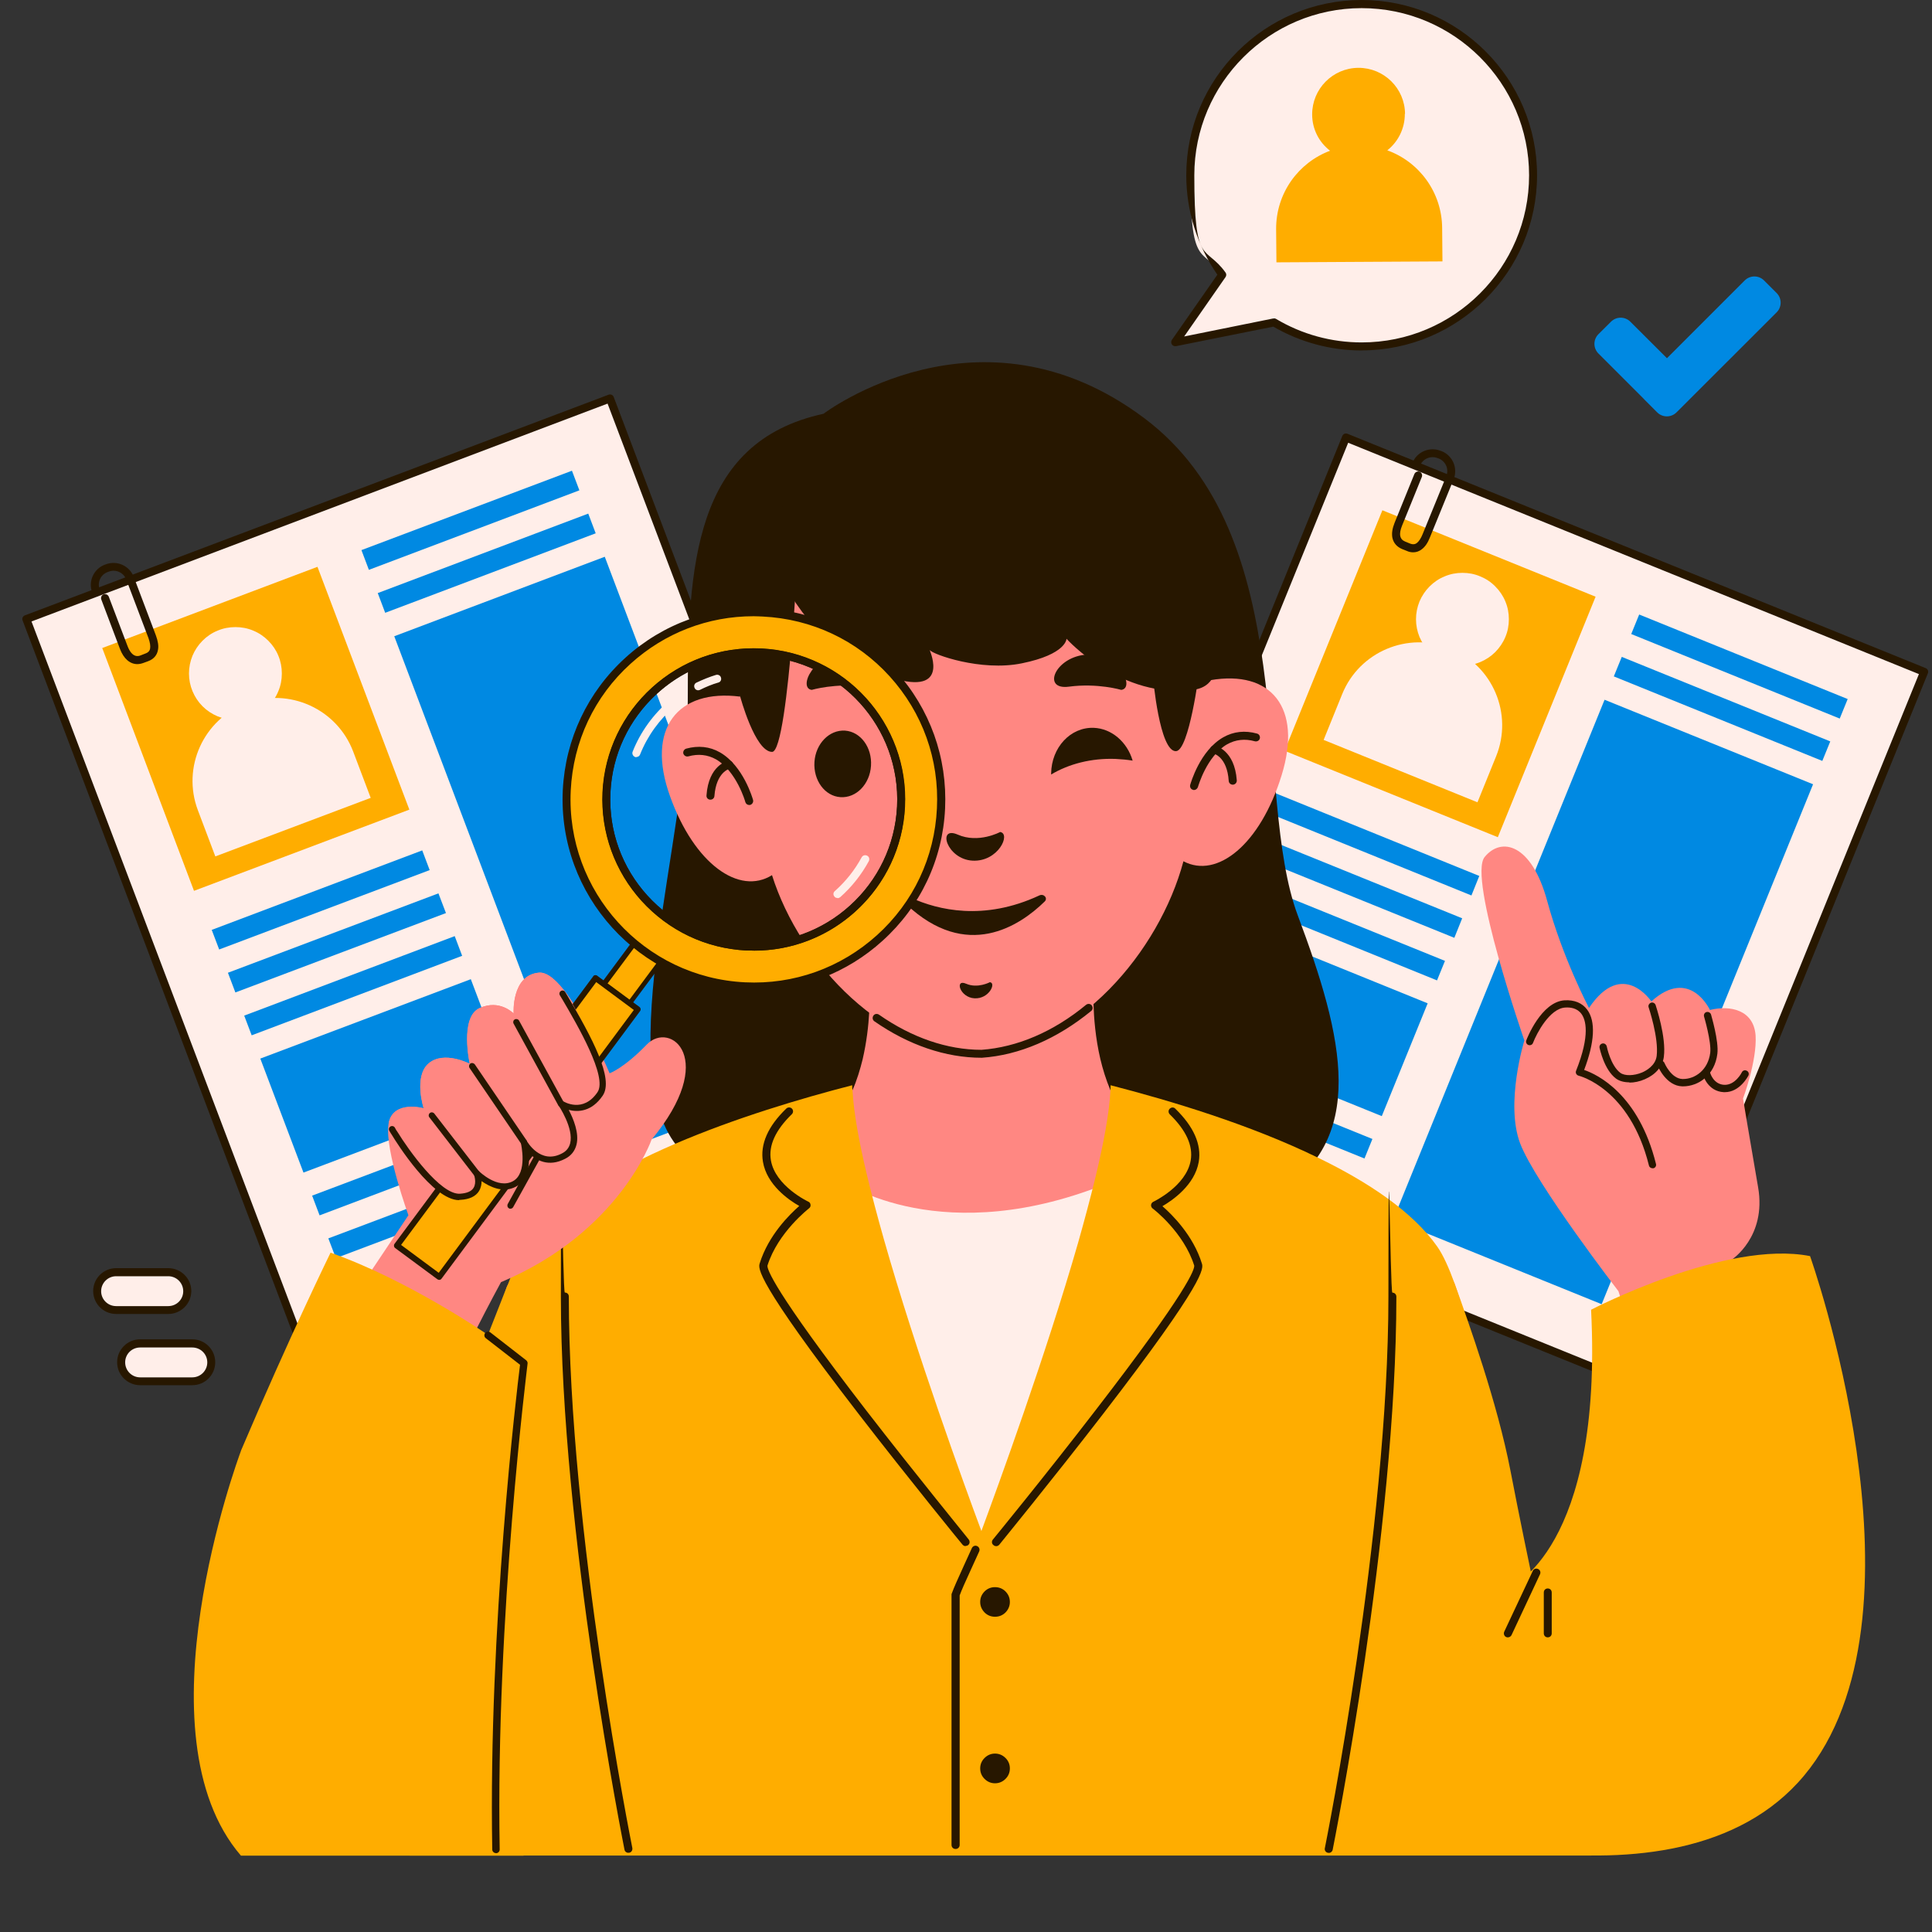 <svg xmlns="http://www.w3.org/2000/svg" xmlns:xlink="http://www.w3.org/1999/xlink" width="100" zoomAndPan="magnify" viewBox="0 0 75 75" height="100" preserveAspectRatio="xMidYMid meet" version="1.0"><rect x="0" y="0" width="75" height="75" fill="#333333" stroke="none"/><defs><clipPath id="90a0e127d4"><path d="M 0.844 15 L 35 15 L 35 53 L 0.844 53 Z M 0.844 15 " clip-rule="nonzero"/></clipPath></defs><path fill="#ffeee9" d="M 1.016 24.043 L 23.676 15.492 L 34.238 43.41 L 11.578 51.961 Z M 1.016 24.043 " fill-opacity="1" fill-rule="nonzero"/><g clip-path="url(#90a0e127d4)"><path fill="#271700" d="M 11.602 52.102 C 11.539 52.102 11.477 52.066 11.457 52.004 L 0.879 24.09 C 0.863 24.055 0.863 24.008 0.879 23.969 C 0.895 23.934 0.926 23.902 0.969 23.887 L 23.621 15.324 C 23.656 15.309 23.703 15.309 23.742 15.324 C 23.777 15.34 23.809 15.371 23.824 15.41 L 34.398 43.324 C 34.43 43.402 34.387 43.496 34.312 43.527 L 11.656 52.09 C 11.641 52.098 11.621 52.102 11.602 52.102 Z M 1.223 24.125 L 11.688 51.75 L 34.051 43.293 L 23.586 15.668 Z M 1.223 24.125 " fill-opacity="1" fill-rule="nonzero"/></g><path fill="#ffad00" d="M 3.969 25.156 L 12.324 22.004 L 15.891 31.43 L 7.531 34.582 Z M 3.969 25.156 " fill-opacity="1" fill-rule="nonzero"/><path fill="#ffeee9" d="M 9.559 27.301 C 11.219 26.676 13.082 27.516 13.711 29.176 L 14.391 30.973 L 8.359 33.246 L 7.68 31.449 C 7.055 29.789 7.895 27.93 9.559 27.301 Z M 9.559 27.301 " fill-opacity="1" fill-rule="nonzero"/><path fill="#ffeee9" d="M 10.941 26.145 C 10.941 26.383 10.898 26.613 10.805 26.832 C 10.715 27.055 10.582 27.25 10.414 27.418 C 10.246 27.586 10.051 27.715 9.828 27.809 C 9.609 27.898 9.379 27.945 9.141 27.945 C 8.898 27.945 8.672 27.898 8.449 27.809 C 8.227 27.715 8.031 27.586 7.863 27.418 C 7.695 27.25 7.566 27.055 7.473 26.832 C 7.383 26.613 7.336 26.383 7.336 26.145 C 7.336 25.906 7.383 25.676 7.473 25.453 C 7.566 25.234 7.695 25.039 7.863 24.871 C 8.031 24.703 8.227 24.57 8.449 24.48 C 8.672 24.387 8.898 24.344 9.141 24.344 C 9.379 24.344 9.609 24.387 9.828 24.48 C 10.051 24.57 10.246 24.703 10.414 24.871 C 10.582 25.039 10.715 25.234 10.805 25.453 C 10.898 25.676 10.941 25.906 10.941 26.145 Z M 10.941 26.145 " fill-opacity="1" fill-rule="nonzero"/><path fill="#0089e2" d="M 14.031 21.355 L 22.203 18.273 L 22.492 19.035 L 14.32 22.121 Z M 14.031 21.355 " fill-opacity="1" fill-rule="nonzero"/><path fill="#0089e2" d="M 14.664 23.023 L 22.836 19.938 L 23.125 20.703 L 14.953 23.789 Z M 14.664 23.023 " fill-opacity="1" fill-rule="nonzero"/><path fill="#0089e2" d="M 8.219 36.098 L 16.391 33.012 L 16.68 33.777 L 8.508 36.859 Z M 8.219 36.098 " fill-opacity="1" fill-rule="nonzero"/><path fill="#0089e2" d="M 8.848 37.762 L 17.02 34.68 L 17.312 35.445 L 9.137 38.527 Z M 8.848 37.762 " fill-opacity="1" fill-rule="nonzero"/><path fill="#0089e2" d="M 9.48 39.426 L 17.652 36.34 L 17.941 37.105 L 9.77 40.191 Z M 9.48 39.426 " fill-opacity="1" fill-rule="nonzero"/><path fill="#0089e2" d="M 12.117 46.414 L 20.289 43.332 L 20.578 44.094 L 12.406 47.18 Z M 12.117 46.414 " fill-opacity="1" fill-rule="nonzero"/><path fill="#0089e2" d="M 12.746 48.074 L 20.922 44.992 L 21.211 45.758 L 13.039 48.84 Z M 12.746 48.074 " fill-opacity="1" fill-rule="nonzero"/><path fill="#0089e2" d="M 10.105 41.094 L 18.277 38.012 L 19.953 42.434 L 11.781 45.52 Z M 10.105 41.094 " fill-opacity="1" fill-rule="nonzero"/><path fill="#0089e2" d="M 15.305 24.699 L 23.477 21.613 L 31.188 41.992 L 23.016 45.078 Z M 15.305 24.699 " fill-opacity="1" fill-rule="nonzero"/><path fill="#271700" d="M 5.332 25.781 C 5.047 25.781 4.801 25.574 4.656 25.188 L 3.934 23.277 C 3.902 23.199 3.941 23.105 4.02 23.074 C 4.102 23.043 4.191 23.086 4.223 23.164 L 4.949 25.074 C 5.133 25.562 5.383 25.473 5.461 25.441 L 5.641 25.371 C 5.785 25.32 5.816 25.238 5.828 25.172 C 5.844 25.074 5.824 24.938 5.762 24.766 L 4.902 22.496 C 4.797 22.227 4.496 22.086 4.223 22.191 L 4.176 22.207 C 3.906 22.309 3.766 22.609 3.871 22.883 L 3.891 22.93 C 3.922 23.008 3.879 23.102 3.801 23.133 C 3.719 23.164 3.633 23.121 3.602 23.043 L 3.578 22.996 C 3.418 22.566 3.637 22.086 4.066 21.922 L 4.113 21.906 C 4.543 21.746 5.023 21.961 5.191 22.391 L 6.051 24.664 C 6.133 24.887 6.164 25.074 6.133 25.227 C 6.098 25.434 5.969 25.586 5.75 25.668 L 5.57 25.734 C 5.484 25.766 5.402 25.781 5.324 25.781 Z M 5.332 25.781 " fill-opacity="1" fill-rule="nonzero"/><path fill="#ffeee9" d="M 52.25 16.992 L 74.691 26.094 L 63.449 53.742 L 41.008 44.641 Z M 52.25 16.992 " fill-opacity="1" fill-rule="nonzero"/><path fill="#271700" d="M 63.461 53.887 C 63.441 53.887 63.422 53.887 63.406 53.875 L 40.957 44.777 C 40.879 44.746 40.84 44.656 40.871 44.578 L 52.109 16.922 C 52.125 16.887 52.156 16.855 52.191 16.84 C 52.227 16.824 52.273 16.824 52.312 16.84 L 74.758 25.938 C 74.793 25.953 74.824 25.984 74.84 26.02 C 74.855 26.055 74.855 26.102 74.84 26.137 L 63.602 53.793 C 63.574 53.855 63.52 53.891 63.457 53.891 Z M 41.219 44.551 L 63.375 53.535 L 74.492 26.168 L 52.336 17.188 Z M 41.219 44.551 " fill-opacity="1" fill-rule="nonzero"/><path fill="#ffad00" d="M 53.664 19.809 L 61.941 23.164 L 58.145 32.5 L 49.867 29.145 Z M 53.664 19.809 " fill-opacity="1" fill-rule="nonzero"/><path fill="#ffeee9" d="M 56.305 25.172 C 57.953 25.84 58.746 27.719 58.078 29.363 L 57.355 31.145 L 51.383 28.723 L 52.105 26.941 C 52.773 25.297 54.656 24.504 56.305 25.172 Z M 56.305 25.172 " fill-opacity="1" fill-rule="nonzero"/><path fill="#ffeee9" d="M 58.574 24.039 C 58.574 24.277 58.531 24.508 58.438 24.727 C 58.348 24.945 58.215 25.141 58.047 25.312 C 57.879 25.48 57.684 25.609 57.461 25.703 C 57.242 25.793 57.012 25.84 56.773 25.84 C 56.531 25.84 56.305 25.793 56.082 25.703 C 55.859 25.609 55.668 25.48 55.496 25.312 C 55.328 25.141 55.199 24.945 55.105 24.727 C 55.016 24.508 54.969 24.277 54.969 24.039 C 54.969 23.797 55.016 23.57 55.105 23.348 C 55.199 23.129 55.328 22.934 55.496 22.766 C 55.668 22.594 55.859 22.465 56.082 22.375 C 56.305 22.281 56.531 22.238 56.773 22.238 C 57.012 22.238 57.242 22.281 57.461 22.375 C 57.684 22.465 57.879 22.594 58.047 22.766 C 58.215 22.934 58.348 23.129 58.438 23.348 C 58.531 23.57 58.574 23.797 58.574 24.039 Z M 58.574 24.039 " fill-opacity="1" fill-rule="nonzero"/><path fill="#0089e2" d="M 63.633 23.855 L 71.727 27.137 L 71.418 27.895 L 63.324 24.613 Z M 63.633 23.855 " fill-opacity="1" fill-rule="nonzero"/><path fill="#0089e2" d="M 62.957 25.5 L 71.051 28.781 L 70.742 29.539 L 62.648 26.258 Z M 62.957 25.5 " fill-opacity="1" fill-rule="nonzero"/><path fill="#0089e2" d="M 49.332 30.719 L 57.426 34.004 L 57.121 34.762 L 49.027 31.477 Z M 49.332 30.719 " fill-opacity="1" fill-rule="nonzero"/><path fill="#0089e2" d="M 48.668 32.367 L 56.762 35.648 L 56.457 36.406 L 48.363 33.125 Z M 48.668 32.367 " fill-opacity="1" fill-rule="nonzero"/><path fill="#0089e2" d="M 48 34.02 L 56.094 37.301 L 55.785 38.059 L 47.691 34.773 Z M 48 34.02 " fill-opacity="1" fill-rule="nonzero"/><path fill="#0089e2" d="M 45.184 40.934 L 53.277 44.215 L 52.969 44.973 L 44.875 41.691 Z M 45.184 40.934 " fill-opacity="1" fill-rule="nonzero"/><path fill="#0089e2" d="M 44.516 42.578 L 52.609 45.863 L 52.301 46.621 L 44.207 43.336 Z M 44.516 42.578 " fill-opacity="1" fill-rule="nonzero"/><path fill="#0089e2" d="M 47.328 35.664 L 55.422 38.949 L 53.641 43.328 L 45.547 40.047 Z M 47.328 35.664 " fill-opacity="1" fill-rule="nonzero"/><path fill="#0089e2" d="M 62.289 27.164 L 70.383 30.445 L 62.176 50.629 L 54.082 47.348 Z M 62.289 27.164 " fill-opacity="1" fill-rule="nonzero"/><path fill="#271700" d="M 54.859 21.441 C 54.781 21.441 54.695 21.426 54.613 21.387 L 54.434 21.316 C 54.223 21.227 54.094 21.078 54.051 20.871 C 54.02 20.703 54.051 20.512 54.137 20.297 L 54.906 18.402 C 54.938 18.324 55.031 18.281 55.109 18.312 C 55.188 18.344 55.227 18.438 55.195 18.516 L 54.426 20.41 C 54.363 20.566 54.336 20.703 54.359 20.809 C 54.379 20.91 54.441 20.98 54.555 21.027 L 54.73 21.098 C 54.871 21.156 54.953 21.117 55.004 21.078 C 55.082 21.016 55.16 20.902 55.227 20.734 L 56.145 18.484 C 56.254 18.215 56.125 17.91 55.855 17.801 L 55.809 17.785 C 55.539 17.676 55.234 17.809 55.125 18.074 L 55.105 18.121 C 55.074 18.199 54.98 18.242 54.902 18.211 C 54.824 18.18 54.781 18.086 54.812 18.008 L 54.836 17.961 C 55.004 17.539 55.496 17.332 55.922 17.5 L 55.969 17.516 C 56.395 17.688 56.602 18.18 56.43 18.605 L 55.512 20.855 C 55.426 21.078 55.316 21.234 55.191 21.324 C 55.094 21.402 54.98 21.441 54.859 21.441 Z M 54.859 21.441 " fill-opacity="1" fill-rule="nonzero"/><path fill="#ff8782" d="M 67.227 48.898 C 67.227 48.898 68.582 48.02 68.25 46.094 C 67.918 44.172 67.664 42.645 67.664 42.645 C 67.664 42.645 68.211 41.184 68.152 40.199 C 68.082 39.215 67.184 39.008 66.379 39.207 C 66.379 39.207 65.602 37.52 64.105 38.875 C 64.105 38.875 62.988 37.191 61.684 39.129 C 61.684 39.129 60.664 37.195 60.062 34.977 C 59.461 32.758 58.285 32.469 57.633 33.27 C 56.98 34.07 59.176 40.391 59.176 40.391 C 59.176 40.391 58.422 42.828 59.012 44.387 C 59.605 45.941 62.828 50.125 62.828 50.125 L 65.238 57.707 L 70.273 56.277 C 70.273 56.277 68.621 52.82 67.238 48.902 Z M 67.227 48.898 " fill-opacity="1" fill-rule="nonzero"/><path fill="#271700" d="M 64.152 45.352 C 64.09 45.352 64.027 45.312 64.012 45.246 C 63.266 42.242 61.301 41.762 61.281 41.758 C 61.238 41.746 61.207 41.719 61.188 41.684 C 61.168 41.648 61.168 41.605 61.184 41.566 C 61.742 40.164 61.555 39.582 61.391 39.359 C 61.223 39.129 60.953 39.098 60.758 39.113 C 60.156 39.152 59.652 40.117 59.512 40.484 C 59.488 40.555 59.406 40.594 59.332 40.566 C 59.258 40.539 59.223 40.457 59.25 40.387 C 59.273 40.324 59.828 38.895 60.734 38.832 C 61.121 38.809 61.426 38.938 61.617 39.199 C 61.949 39.648 61.906 40.457 61.496 41.535 C 62.012 41.711 63.613 42.477 64.285 45.184 C 64.305 45.262 64.258 45.336 64.184 45.352 C 64.172 45.352 64.16 45.352 64.145 45.352 Z M 64.152 45.352 " fill-opacity="1" fill-rule="nonzero"/><path fill="#271700" d="M 65.332 42.172 C 65.32 42.172 65.312 42.172 65.305 42.172 C 64.684 42.156 64.367 41.41 64.352 41.379 C 64.32 41.305 64.352 41.223 64.43 41.191 C 64.504 41.16 64.586 41.191 64.617 41.27 C 64.617 41.273 64.875 41.875 65.316 41.887 C 65.32 41.887 65.332 41.887 65.336 41.887 C 65.805 41.887 66.305 41.539 66.391 40.871 C 66.441 40.441 66.152 39.469 66.152 39.465 C 66.129 39.387 66.172 39.309 66.242 39.289 C 66.316 39.266 66.398 39.309 66.422 39.383 C 66.43 39.422 66.73 40.418 66.668 40.906 C 66.566 41.742 65.93 42.172 65.336 42.172 Z M 65.332 42.172 " fill-opacity="1" fill-rule="nonzero"/><path fill="#271700" d="M 63.254 42.016 C 63.051 42.016 62.867 41.969 62.734 41.871 C 62.27 41.527 62.105 40.711 62.094 40.676 C 62.078 40.598 62.129 40.523 62.207 40.508 C 62.285 40.492 62.359 40.547 62.375 40.625 C 62.375 40.629 62.523 41.367 62.902 41.648 C 63.074 41.773 63.43 41.766 63.746 41.633 C 63.902 41.566 64.266 41.367 64.312 40.992 C 64.398 40.293 64.004 39.117 64 39.105 C 63.973 39.035 64.016 38.953 64.09 38.926 C 64.16 38.898 64.242 38.941 64.27 39.012 C 64.285 39.066 64.691 40.262 64.59 41.027 C 64.543 41.398 64.273 41.715 63.855 41.895 C 63.652 41.984 63.441 42.027 63.25 42.027 Z M 63.254 42.016 " fill-opacity="1" fill-rule="nonzero"/><path fill="#271700" d="M 66.957 42.398 C 66.945 42.398 66.934 42.398 66.918 42.398 C 66.297 42.367 66.121 41.758 66.113 41.73 C 66.094 41.652 66.137 41.574 66.211 41.555 C 66.289 41.535 66.367 41.574 66.391 41.652 C 66.395 41.672 66.523 42.094 66.934 42.113 C 67.363 42.133 67.617 41.633 67.617 41.629 C 67.652 41.555 67.734 41.527 67.809 41.566 C 67.883 41.602 67.906 41.684 67.871 41.758 C 67.855 41.781 67.543 42.398 66.957 42.398 Z M 66.957 42.398 " fill-opacity="1" fill-rule="nonzero"/><path fill="#271700" d="M 31.973 16.059 C 31.973 16.059 38.035 11.457 44.402 16.219 C 50.566 20.82 48.613 30.828 50.379 35.535 C 52.145 40.246 53.164 44.312 49.414 46.457 C 45.664 48.598 30.773 50.125 26.27 44.477 C 23.75 41.32 26.699 32.441 26.699 27.227 C 26.699 22.008 26.91 17.156 31.973 16.062 Z M 31.973 16.059 " fill-opacity="1" fill-rule="nonzero"/><path fill="#ffeee9" d="M 32.664 45.082 C 32.664 45.082 34.238 46.855 45.109 45.465 C 49.211 44.945 39.57 61.148 39.57 61.148 L 29.996 59.543 L 32.664 45.09 Z M 32.664 45.082 " fill-opacity="1" fill-rule="nonzero"/><path fill="#ff8782" d="M 58.078 56.379 L 54.539 57.949 C 54.027 59.73 53.258 60.977 52.281 60.887 C 50.668 60.738 49.367 60.648 48.234 60.602 C 45.227 60.691 42.164 60.734 39.941 60.758 C 39.891 60.758 39.844 60.758 39.793 60.766 C 39.715 60.766 39.633 60.77 39.555 60.773 C 39.445 60.773 38.918 60.773 38.098 60.773 C 37.91 60.773 37.742 60.773 37.586 60.773 C 37.496 60.773 37.414 60.773 37.336 60.773 C 36.953 60.773 36.711 60.773 36.641 60.773 C 36.508 60.773 36.383 60.766 36.254 60.758 C 34.031 60.738 30.973 60.691 27.965 60.602 C 26.828 60.648 25.527 60.742 23.918 60.887 C 22.941 60.977 22.172 59.73 21.656 57.949 L 18.109 56.375 C 18.605 53.793 19.148 51.461 19.695 49.91 C 20.457 48.508 21.418 47.496 22.555 46.926 C 23.57 46.414 24.793 46.125 26.047 45.863 C 26.496 45.773 26.949 45.684 27.398 45.59 C 27.957 45.477 28.52 45.359 29.051 45.219 C 29.289 45.156 29.523 45.09 29.75 45.016 C 30.324 44.836 30.871 44.617 31.352 44.344 C 31.461 44.281 31.566 44.219 31.668 44.152 C 32.316 43.711 32.762 43.074 33.066 42.383 C 33.074 42.367 33.082 42.352 33.086 42.336 C 33.266 41.938 33.387 41.523 33.488 41.121 C 33.641 40.457 33.715 39.816 33.742 39.305 C 33.777 38.672 33.742 38.242 33.742 38.242 L 33.773 38.242 C 33.773 38.23 33.773 38.223 33.773 38.223 L 36.848 38.363 L 37.281 38.379 L 38.102 38.406 L 38.473 38.395 L 39.352 38.355 L 42.43 38.215 C 42.43 38.215 42.43 38.227 42.43 38.238 L 42.461 38.238 C 42.461 38.238 42.441 38.516 42.449 38.961 C 42.465 39.504 42.523 40.293 42.715 41.109 C 42.809 41.504 42.934 41.91 43.098 42.301 C 43.109 42.324 43.117 42.352 43.129 42.371 C 43.434 43.066 43.879 43.703 44.527 44.141 C 44.625 44.211 44.734 44.27 44.844 44.332 C 45.312 44.598 45.836 44.809 46.387 44.992 C 46.637 45.066 46.887 45.141 47.145 45.207 C 48.109 45.461 49.141 45.645 50.148 45.852 C 50.188 45.855 50.219 45.863 50.254 45.871 C 51.473 46.125 52.656 46.414 53.648 46.91 C 54.762 47.469 55.711 48.457 56.465 49.824 C 57.02 51.371 57.57 53.742 58.078 56.363 Z M 58.078 56.379 " fill-opacity="1" fill-rule="nonzero"/><path fill="#ff8782" d="M 47.004 26.398 C 47.004 26.254 47.004 26.109 47.004 25.961 C 46.895 20.797 42.715 16.75 37.664 16.926 C 32.609 17.098 28.605 21.426 28.715 26.59 C 28.715 26.738 28.727 26.895 28.734 27.043 C 26.309 26.734 25.062 28.277 26.012 30.914 C 26.953 33.539 28.695 34.77 29.969 33.973 C 31.059 37.426 34.387 40.914 38.109 40.918 C 41.824 40.664 45 36.953 45.941 33.434 C 47.25 34.129 48.926 32.777 49.75 30.102 C 50.574 27.453 49.328 26.004 47 26.402 Z M 47.004 26.398 " fill-opacity="1" fill-rule="nonzero"/><path fill="#271700" d="M 38.109 41.062 C 36.711 41.062 35.27 40.57 33.941 39.645 C 33.871 39.594 33.855 39.5 33.906 39.426 C 33.953 39.355 34.051 39.34 34.125 39.391 C 35.398 40.281 36.773 40.754 38.102 40.754 C 39.488 40.652 40.891 40.055 42.16 39.008 C 42.227 38.953 42.328 38.961 42.379 39.027 C 42.434 39.098 42.426 39.195 42.359 39.246 C 41.031 40.332 39.57 40.961 38.117 41.062 C 38.117 41.062 38.113 41.062 38.109 41.062 Z M 38.109 41.062 " fill-opacity="1" fill-rule="nonzero"/><path fill="#271700" d="M 38.82 32.301 C 38.82 32.301 37.98 32.754 37.176 32.398 C 36.371 32.047 36.746 33.352 37.75 33.41 C 38.758 33.465 39.258 32.355 38.82 32.297 Z M 38.82 32.301 " fill-opacity="1" fill-rule="nonzero"/><path fill="#271700" d="M 31.512 26.781 C 31.512 26.781 32.434 26.508 33.543 26.656 C 34.621 26.801 34.078 25.477 32.832 25.41 C 31.59 25.34 30.969 26.715 31.512 26.781 Z M 31.512 26.781 " fill-opacity="1" fill-rule="nonzero"/><path fill="#271700" d="M 43.527 26.781 C 43.527 26.781 42.605 26.508 41.496 26.656 C 40.418 26.801 40.965 25.477 42.207 25.41 C 43.449 25.34 44.074 26.715 43.527 26.781 Z M 43.527 26.781 " fill-opacity="1" fill-rule="nonzero"/><path fill="#271700" d="M 38.426 38.129 C 38.426 38.129 37.953 38.383 37.504 38.188 C 37.051 37.988 37.258 38.723 37.828 38.754 C 38.395 38.785 38.68 38.16 38.43 38.129 Z M 38.426 38.129 " fill-opacity="1" fill-rule="nonzero"/><path fill="#271700" d="M 35.383 34.859 C 36.402 35.32 38.191 35.766 40.344 34.762 C 40.52 34.676 40.688 34.867 40.555 34.996 C 39.586 35.945 37.527 37.32 35.176 35.102 C 35.043 34.977 35.207 34.781 35.379 34.859 Z M 35.383 34.859 " fill-opacity="1" fill-rule="nonzero"/><path fill="#271700" d="M 32.805 28.363 C 33.41 28.406 33.859 29.016 33.812 29.73 C 33.766 30.445 33.234 30.988 32.625 30.945 C 32.02 30.906 31.57 30.293 31.617 29.578 C 31.664 28.867 32.195 28.324 32.805 28.363 Z M 32.805 28.363 " fill-opacity="1" fill-rule="nonzero"/><path fill="#271700" d="M 46.352 30.668 C 46.336 30.668 46.328 30.668 46.312 30.66 C 46.227 30.641 46.18 30.551 46.203 30.469 C 46.219 30.418 46.574 29.141 47.488 28.621 C 47.887 28.395 48.328 28.348 48.797 28.477 C 48.883 28.5 48.926 28.586 48.906 28.668 C 48.887 28.75 48.797 28.797 48.715 28.777 C 48.328 28.668 47.965 28.711 47.641 28.891 C 46.84 29.348 46.508 30.543 46.504 30.551 C 46.48 30.621 46.418 30.668 46.352 30.668 Z M 46.352 30.668 " fill-opacity="1" fill-rule="nonzero"/><path fill="#271700" d="M 47.855 30.461 C 47.773 30.461 47.703 30.398 47.699 30.316 C 47.637 29.367 47.109 29.254 47.105 29.254 C 47.02 29.238 46.965 29.156 46.98 29.074 C 46.996 28.988 47.078 28.934 47.16 28.949 C 47.191 28.953 47.926 29.109 48.012 30.293 C 48.016 30.383 47.953 30.453 47.867 30.461 C 47.867 30.461 47.859 30.461 47.855 30.461 Z M 47.855 30.461 " fill-opacity="1" fill-rule="nonzero"/><path fill="#271700" d="M 29.082 31.25 C 29.016 31.25 28.953 31.203 28.934 31.137 C 28.934 31.121 28.59 29.934 27.793 29.477 C 27.473 29.297 27.109 29.254 26.719 29.363 C 26.637 29.383 26.555 29.336 26.527 29.254 C 26.508 29.172 26.555 29.09 26.637 29.062 C 27.109 28.934 27.551 28.98 27.949 29.207 C 28.859 29.73 29.219 31.004 29.234 31.055 C 29.254 31.137 29.207 31.219 29.125 31.246 C 29.109 31.246 29.098 31.25 29.082 31.25 Z M 29.082 31.25 " fill-opacity="1" fill-rule="nonzero"/><path fill="#271700" d="M 27.578 31.043 C 27.578 31.043 27.574 31.043 27.57 31.043 C 27.48 31.039 27.418 30.965 27.426 30.879 C 27.508 29.695 28.242 29.539 28.273 29.535 C 28.355 29.52 28.441 29.57 28.457 29.656 C 28.473 29.738 28.418 29.824 28.336 29.84 C 28.309 29.844 27.805 29.973 27.734 30.898 C 27.73 30.98 27.664 31.043 27.578 31.043 Z M 27.578 31.043 " fill-opacity="1" fill-rule="nonzero"/><path fill="#271700" d="M 30.305 22.387 C 30.305 22.387 31.68 25.531 34.812 26.371 C 36.969 26.945 36 25.082 36.098 25.238 C 36.195 25.395 38.074 26.078 39.668 25.75 C 41.402 25.398 41.402 24.797 41.402 24.797 C 41.402 24.797 43.535 27.172 46.359 26.773 C 47.297 26.641 47.242 25.637 47.242 25.637 C 47.242 25.637 47.617 19.535 42.852 17.609 C 38.082 15.684 29.062 15.883 30.312 22.387 Z M 30.305 22.387 " fill-opacity="1" fill-rule="nonzero"/><path fill="#271700" d="M 28.734 27.039 C 28.734 27.039 29.309 29.188 29.973 29.188 C 30.637 29.188 31.051 20.082 31.051 20.082 L 30.043 19.449 C 30.043 19.449 26.855 23.258 28.734 27.039 Z M 28.734 27.039 " fill-opacity="1" fill-rule="nonzero"/><path fill="#271700" d="M 43.969 29.527 C 43.758 29.492 43.535 29.473 43.305 29.461 C 42.363 29.426 41.492 29.656 40.805 30.066 L 40.805 30.023 C 40.82 29.016 41.555 28.223 42.457 28.254 C 43.16 28.281 43.758 28.809 43.969 29.527 Z M 43.969 29.527 " fill-opacity="1" fill-rule="nonzero"/><path fill="#ffeee9" d="M 32.715 45.867 C 32.715 45.867 36.602 48.594 43.164 45.867 C 49.73 43.137 38.098 60.77 38.098 60.77 C 38.098 60.77 34.68 53.27 32.715 45.867 Z M 32.715 45.867 " fill-opacity="1" fill-rule="nonzero"/><path fill="#ffad00" d="M 61.766 72.031 L 15.895 72.031 C 15.758 72.031 16.777 63.309 18.113 56.375 C 18.609 53.793 19.156 51.461 19.699 49.91 C 19.938 49.246 20.172 48.723 20.402 48.391 C 21.539 46.781 23.762 45.457 26.211 44.402 C 28.539 43.402 31.078 42.645 33.082 42.129 C 33.082 42.195 33.082 42.262 33.094 42.336 C 33.141 43.168 33.336 44.277 33.637 45.539 C 33.828 46.348 34.059 47.215 34.312 48.109 C 35.57 52.535 37.434 57.652 38.098 59.434 C 38.75 57.668 40.59 52.633 41.852 48.242 C 42.098 47.375 42.32 46.539 42.512 45.758 C 42.844 44.391 43.066 43.191 43.109 42.309 C 43.109 42.246 43.113 42.191 43.113 42.129 C 45.461 42.734 48.535 43.66 51.148 44.934 C 53.125 45.891 54.84 47.039 55.793 48.391 C 56.016 48.707 56.242 49.203 56.473 49.84 C 57.027 51.387 58.125 54.457 58.633 57.078 C 59.969 64.012 61.914 72.031 61.777 72.031 Z M 61.766 72.031 " fill-opacity="1" fill-rule="nonzero"/><path fill="#271700" d="M 37.094 71.777 C 37.004 71.777 36.938 71.707 36.938 71.621 L 36.938 61.906 C 36.938 61.891 36.938 61.871 36.949 61.855 C 37.031 61.629 37.172 61.316 37.426 60.758 C 37.512 60.574 37.609 60.352 37.727 60.098 C 37.762 60.02 37.855 59.98 37.934 60.02 C 38.012 60.055 38.047 60.148 38.012 60.227 C 37.895 60.48 37.797 60.695 37.711 60.887 C 37.465 61.422 37.332 61.723 37.254 61.934 L 37.254 71.621 C 37.254 71.707 37.188 71.777 37.098 71.777 Z M 37.094 71.777 " fill-opacity="1" fill-rule="nonzero"/><path fill="#271700" d="M 39.203 62.188 C 39.203 62.344 39.145 62.48 39.035 62.594 C 38.922 62.707 38.785 62.762 38.625 62.762 C 38.469 62.762 38.332 62.707 38.219 62.594 C 38.109 62.48 38.051 62.344 38.051 62.188 C 38.051 62.027 38.109 61.895 38.219 61.781 C 38.332 61.668 38.469 61.613 38.625 61.613 C 38.785 61.613 38.922 61.668 39.035 61.781 C 39.145 61.895 39.203 62.027 39.203 62.188 Z M 39.203 62.188 " fill-opacity="1" fill-rule="nonzero"/><path fill="#271700" d="M 39.203 68.648 C 39.203 68.809 39.145 68.945 39.035 69.055 C 38.922 69.168 38.785 69.227 38.625 69.227 C 38.469 69.227 38.332 69.168 38.219 69.055 C 38.109 68.945 38.051 68.809 38.051 68.648 C 38.051 68.492 38.109 68.355 38.219 68.246 C 38.332 68.133 38.469 68.074 38.625 68.074 C 38.785 68.074 38.922 68.133 39.035 68.246 C 39.145 68.355 39.203 68.492 39.203 68.648 Z M 39.203 68.648 " fill-opacity="1" fill-rule="nonzero"/><path fill="#271700" d="M 37.48 60.02 C 37.434 60.02 37.395 59.996 37.363 59.961 C 37.34 59.938 35.312 57.453 33.336 54.895 C 29.297 49.66 29.434 49.23 29.492 49.043 C 29.832 47.949 30.652 47.145 31.027 46.816 C 30.621 46.586 29.766 45.996 29.617 45.098 C 29.504 44.426 29.805 43.727 30.523 43.035 C 30.586 42.973 30.684 42.977 30.742 43.035 C 30.805 43.098 30.797 43.195 30.742 43.25 C 30.102 43.871 29.828 44.473 29.926 45.043 C 30.098 46.043 31.363 46.641 31.379 46.648 C 31.43 46.668 31.461 46.719 31.465 46.77 C 31.473 46.824 31.449 46.879 31.402 46.91 C 31.395 46.922 30.203 47.832 29.793 49.129 C 29.773 49.254 29.988 50.035 33.625 54.75 C 35.586 57.285 37.59 59.734 37.605 59.762 C 37.656 59.828 37.652 59.926 37.586 59.977 C 37.555 60.004 37.523 60.012 37.488 60.012 Z M 37.48 60.02 " fill-opacity="1" fill-rule="nonzero"/><path fill="#271700" d="M 38.664 60.02 C 38.625 60.02 38.598 60.008 38.566 59.98 C 38.496 59.93 38.488 59.832 38.543 59.766 C 38.566 59.738 40.57 57.293 42.523 54.754 C 46.16 50.043 46.379 49.262 46.359 49.129 C 45.953 47.832 44.762 46.922 44.746 46.914 C 44.703 46.883 44.68 46.828 44.684 46.777 C 44.688 46.723 44.727 46.672 44.773 46.652 C 44.781 46.648 46.051 46.047 46.223 45.047 C 46.32 44.477 46.047 43.879 45.41 43.258 C 45.348 43.195 45.348 43.098 45.41 43.039 C 45.473 42.977 45.57 42.977 45.625 43.039 C 46.344 43.738 46.648 44.434 46.535 45.105 C 46.379 46 45.527 46.59 45.125 46.824 C 45.496 47.145 46.32 47.957 46.656 49.047 C 46.715 49.234 46.852 49.664 42.812 54.902 C 40.84 57.457 38.809 59.941 38.789 59.969 C 38.758 60.004 38.711 60.023 38.668 60.023 Z M 38.664 60.02 " fill-opacity="1" fill-rule="nonzero"/><path fill="#271700" d="M 24.395 71.926 C 24.32 71.926 24.254 71.875 24.242 71.801 C 24.219 71.676 21.773 59.461 21.773 50.332 C 21.773 41.203 21.84 50.176 21.926 50.176 C 22.016 50.176 22.082 50.242 22.082 50.332 C 22.082 59.43 24.523 71.621 24.547 71.738 C 24.562 71.824 24.512 71.906 24.43 71.922 C 24.418 71.922 24.41 71.922 24.398 71.922 Z M 24.395 71.926 " fill-opacity="1" fill-rule="nonzero"/><path fill="#271700" d="M 51.582 71.926 C 51.57 71.926 51.559 71.926 51.551 71.926 C 51.465 71.91 51.41 71.828 51.43 71.746 C 51.457 71.621 53.898 59.434 53.898 50.336 C 53.898 41.238 53.965 50.18 54.051 50.18 C 54.141 50.18 54.207 50.25 54.207 50.336 C 54.207 59.465 51.758 71.684 51.734 71.809 C 51.719 71.879 51.656 71.93 51.586 71.93 Z M 51.582 71.926 " fill-opacity="1" fill-rule="nonzero"/><path fill="#ff8782" d="M 25.289 44.25 C 25.289 44.25 24.039 47.848 19.449 49.773 C 17.758 52.883 16.324 56.188 16.324 56.188 L 12.082 52.82 L 15.855 47.176 C 15.855 47.176 14.949 44.68 15.078 43.676 C 15.082 43.637 15.086 43.598 15.098 43.562 C 15.305 42.703 16.449 43.023 16.449 43.023 C 16.449 43.023 16.051 41.789 16.641 41.281 C 17.238 40.773 18.238 41.297 18.238 41.297 C 18.238 41.297 17.84 39.484 18.621 39.133 C 19.402 38.777 19.941 39.344 19.941 39.344 C 19.941 39.344 19.848 37.855 20.922 37.758 C 21.254 37.727 21.641 38.086 22.02 38.605 C 22.863 39.754 23.664 41.664 23.664 41.664 C 23.664 41.664 24.207 41.48 25.109 40.547 C 26.016 39.609 27.91 41.09 25.289 44.246 Z M 25.289 44.25 " fill-opacity="1" fill-rule="nonzero"/><path fill="#ffad00" d="M 23.086 37.965 L 24.727 39.184 L 17.008 49.566 L 15.363 48.348 Z M 23.086 37.965 " fill-opacity="1" fill-rule="nonzero"/><path fill="#ffad00" d="M 26.145 36.66 L 24.445 38.945 L 23.441 38.203 L 25.141 35.914 C 25.348 35.633 25.734 35.578 26.016 35.785 C 26.156 35.887 26.238 36.039 26.266 36.191 C 26.289 36.355 26.25 36.52 26.148 36.66 Z M 26.145 36.66 " fill-opacity="1" fill-rule="nonzero"/><path fill="#271700" d="M 17.051 49.684 C 17.023 49.684 17.004 49.676 16.984 49.664 L 15.34 48.449 C 15.289 48.41 15.277 48.34 15.316 48.285 L 23.027 37.902 C 23.039 37.875 23.07 37.859 23.098 37.855 C 23.129 37.855 23.16 37.855 23.18 37.875 L 24.824 39.09 C 24.875 39.129 24.887 39.199 24.848 39.25 L 17.141 49.637 C 17.125 49.664 17.094 49.68 17.066 49.684 C 17.062 49.684 17.055 49.684 17.051 49.684 Z M 15.57 48.328 L 17.031 49.41 L 24.605 39.207 L 23.145 38.125 Z M 15.57 48.328 " fill-opacity="1" fill-rule="nonzero"/><path fill="#271700" d="M 24.445 39.039 C 24.426 39.039 24.402 39.035 24.387 39.02 L 23.383 38.273 C 23.363 38.258 23.352 38.238 23.348 38.211 C 23.348 38.188 23.348 38.16 23.363 38.141 L 25.062 35.852 C 25.176 35.695 25.348 35.598 25.535 35.566 C 25.727 35.543 25.91 35.586 26.066 35.703 C 26.223 35.816 26.32 35.98 26.352 36.172 C 26.379 36.363 26.332 36.551 26.219 36.707 L 24.52 38.992 C 24.496 39.02 24.473 39.027 24.441 39.027 Z M 23.574 38.188 L 24.43 38.816 L 26.07 36.605 C 26.156 36.492 26.191 36.355 26.172 36.215 C 26.148 36.074 26.078 35.949 25.965 35.867 C 25.848 35.785 25.711 35.75 25.57 35.77 C 25.43 35.789 25.305 35.863 25.223 35.977 L 23.578 38.188 Z M 26.145 36.66 Z M 26.145 36.66 " fill-opacity="1" fill-rule="nonzero"/><path fill="#ffad00" d="M 29.621 23.777 C 25.609 23.582 22.195 26.672 22 30.676 C 21.801 34.684 24.895 38.094 28.906 38.289 C 32.918 38.484 36.328 35.395 36.523 31.391 C 36.719 27.387 33.625 23.98 29.617 23.785 Z M 28.984 36.742 C 25.828 36.586 23.395 33.906 23.547 30.754 C 23.703 27.602 26.387 25.172 29.543 25.324 C 32.699 25.48 35.133 28.16 34.98 31.312 C 34.824 34.465 32.141 36.898 28.984 36.742 Z M 28.984 36.742 " fill-opacity="1" fill-rule="nonzero"/><path fill="#271700" d="M 29.273 38.449 C 29.148 38.449 29.027 38.449 28.902 38.438 C 24.812 38.238 21.648 34.754 21.848 30.668 C 21.949 28.691 22.809 26.867 24.281 25.531 C 25.75 24.199 27.648 23.523 29.633 23.617 C 31.609 23.715 33.434 24.574 34.773 26.047 C 36.102 27.516 36.781 29.41 36.688 31.391 C 36.594 33.371 35.73 35.195 34.258 36.523 C 32.879 37.773 31.125 38.445 29.281 38.445 Z M 29.254 23.922 C 27.48 23.922 25.801 24.57 24.48 25.766 C 23.07 27.039 22.25 28.789 22.156 30.688 C 21.965 34.605 24.996 37.941 28.918 38.133 C 30.816 38.227 32.637 37.574 34.047 36.301 C 35.457 35.027 36.281 33.281 36.371 31.379 C 36.465 29.48 35.812 27.664 34.539 26.258 C 33.266 24.852 31.512 24.027 29.609 23.934 C 29.492 23.93 29.371 23.922 29.254 23.922 Z M 29.27 36.902 C 29.172 36.902 29.078 36.902 28.98 36.898 C 25.742 36.738 23.238 33.977 23.398 30.75 C 23.477 29.18 24.16 27.742 25.32 26.688 C 26.48 25.633 27.988 25.098 29.555 25.172 C 32.793 25.332 35.297 28.09 35.133 31.32 C 34.98 34.453 32.379 36.902 29.27 36.902 Z M 28.988 36.586 C 32.059 36.738 34.672 34.367 34.824 31.305 C 34.973 28.238 32.602 25.625 29.535 25.477 C 28.047 25.402 26.621 25.91 25.52 26.91 C 24.414 27.91 23.766 29.273 23.695 30.758 C 23.543 33.824 25.918 36.438 28.984 36.586 Z M 28.988 36.586 " fill-opacity="1" fill-rule="nonzero"/><path fill="#271700" d="M 29.27 36.902 C 29.172 36.902 29.07 36.902 28.973 36.898 C 27.402 36.82 25.965 36.137 24.906 34.977 C 23.855 33.816 23.316 32.312 23.387 30.75 C 23.547 27.516 26.309 25.016 29.543 25.176 C 32.781 25.336 35.285 28.094 35.125 31.324 C 35.047 32.891 34.363 34.332 33.203 35.387 C 32.113 36.375 30.727 36.906 29.266 36.906 Z M 29.258 25.473 C 26.309 25.473 23.844 27.789 23.699 30.758 C 23.625 32.246 24.133 33.668 25.133 34.766 C 26.133 35.867 27.504 36.516 28.988 36.586 C 30.477 36.66 31.902 36.152 33 35.152 C 34.102 34.156 34.75 32.789 34.824 31.305 C 34.973 28.238 32.602 25.625 29.535 25.477 C 29.441 25.477 29.348 25.473 29.258 25.473 Z M 29.258 25.473 " fill-opacity="1" fill-rule="nonzero"/><path fill="#ffeee9" d="M 27.102 26.797 C 27.047 26.797 26.988 26.766 26.965 26.707 C 26.926 26.629 26.957 26.535 27.035 26.5 C 27.281 26.383 27.539 26.277 27.797 26.199 C 27.879 26.176 27.969 26.223 27.988 26.305 C 28.016 26.387 27.969 26.477 27.887 26.496 C 27.641 26.566 27.398 26.668 27.172 26.781 C 27.148 26.789 27.125 26.797 27.102 26.797 Z M 27.102 26.797 " fill-opacity="1" fill-rule="nonzero"/><path fill="#ffeee9" d="M 24.703 29.395 C 24.684 29.395 24.668 29.395 24.648 29.383 C 24.57 29.352 24.527 29.258 24.559 29.18 C 24.863 28.41 25.363 27.723 25.996 27.184 C 26.062 27.125 26.16 27.137 26.211 27.199 C 26.27 27.266 26.258 27.363 26.195 27.418 C 25.602 27.922 25.133 28.57 24.848 29.289 C 24.824 29.352 24.766 29.387 24.703 29.387 Z M 24.703 29.395 " fill-opacity="1" fill-rule="nonzero"/><path fill="#ffeee9" d="M 32.508 34.859 C 32.465 34.859 32.418 34.844 32.395 34.805 C 32.336 34.746 32.34 34.645 32.41 34.59 C 32.832 34.215 33.18 33.777 33.449 33.281 C 33.492 33.203 33.586 33.176 33.664 33.219 C 33.742 33.258 33.766 33.352 33.727 33.43 C 33.441 33.957 33.066 34.43 32.617 34.828 C 32.586 34.852 32.551 34.867 32.512 34.867 Z M 32.508 34.859 " fill-opacity="1" fill-rule="nonzero"/><path fill="#ff8782" d="M 23.289 42.469 C 22.648 43.414 21.781 42.848 21.781 42.848 C 21.781 42.848 22.84 44.387 21.871 44.887 C 20.926 45.379 20.355 44.387 20.332 44.34 C 20.348 44.391 20.633 45.602 19.965 45.965 C 19.277 46.336 18.504 45.555 18.504 45.555 C 18.504 45.555 18.844 46.402 17.855 46.465 C 16.859 46.527 15.32 44.008 15.32 44.008 C 15.238 43.887 15.164 43.734 15.094 43.562 C 15.301 42.703 16.445 43.023 16.445 43.023 C 16.445 43.023 16.047 41.789 16.637 41.281 C 17.234 40.773 18.234 41.297 18.234 41.297 C 18.234 41.297 17.832 39.484 18.617 39.133 C 19.398 38.777 19.938 39.344 19.938 39.344 C 19.938 39.344 19.844 37.855 20.918 37.758 C 21.25 37.727 21.637 38.086 22.016 38.605 C 22.648 39.688 23.75 41.781 23.285 42.465 Z M 23.289 42.469 " fill-opacity="1" fill-rule="nonzero"/><path fill="#271700" d="M 17.824 46.59 C 16.793 46.59 15.387 44.348 15.223 44.074 C 15.188 44.02 15.148 43.961 15.113 43.895 C 15.082 43.836 15.102 43.758 15.164 43.727 C 15.223 43.695 15.301 43.719 15.332 43.781 C 15.363 43.844 15.395 43.895 15.43 43.941 C 15.848 44.625 17.098 46.387 17.855 46.34 C 18.117 46.324 18.301 46.25 18.383 46.113 C 18.516 45.902 18.398 45.602 18.398 45.598 C 18.379 45.543 18.398 45.48 18.445 45.453 C 18.492 45.422 18.559 45.426 18.594 45.465 C 18.602 45.473 19.316 46.176 19.91 45.855 C 20.492 45.539 20.227 44.41 20.219 44.363 C 20.203 44.309 20.234 44.246 20.289 44.227 C 20.348 44.203 20.41 44.227 20.441 44.277 C 20.461 44.312 20.973 45.219 21.812 44.777 C 21.984 44.691 22.086 44.562 22.133 44.387 C 22.281 43.797 21.688 42.922 21.684 42.914 C 21.652 42.867 21.656 42.801 21.699 42.762 C 21.742 42.719 21.801 42.715 21.855 42.746 C 21.887 42.766 22.633 43.227 23.195 42.398 C 23.594 41.812 22.41 39.785 21.84 38.812 L 21.734 38.637 C 21.699 38.578 21.719 38.5 21.777 38.469 C 21.832 38.434 21.91 38.453 21.941 38.512 L 22.047 38.688 C 22.973 40.27 23.844 41.875 23.398 42.531 C 22.965 43.168 22.426 43.176 22.078 43.086 C 22.258 43.43 22.492 43.988 22.379 44.438 C 22.316 44.68 22.172 44.867 21.938 44.984 C 21.293 45.32 20.812 45.043 20.531 44.762 C 20.562 45.191 20.512 45.805 20.035 46.062 C 19.531 46.336 19.004 46.066 18.695 45.852 C 18.695 45.973 18.672 46.109 18.594 46.238 C 18.465 46.445 18.223 46.559 17.875 46.578 C 17.859 46.578 17.848 46.578 17.832 46.578 Z M 17.824 46.59 " fill-opacity="1" fill-rule="nonzero"/><path fill="#271700" d="M 18.508 45.68 C 18.473 45.68 18.434 45.664 18.41 45.633 L 16.668 43.375 C 16.625 43.324 16.637 43.246 16.688 43.207 C 16.742 43.164 16.816 43.176 16.859 43.227 L 18.602 45.48 C 18.641 45.535 18.633 45.613 18.578 45.652 C 18.559 45.668 18.531 45.68 18.508 45.68 Z M 18.508 45.68 " fill-opacity="1" fill-rule="nonzero"/><path fill="#271700" d="M 20.336 44.461 C 20.301 44.461 20.258 44.441 20.238 44.41 L 18.227 41.457 C 18.191 41.398 18.207 41.328 18.258 41.285 C 18.316 41.25 18.387 41.266 18.43 41.316 L 20.441 44.27 C 20.477 44.328 20.461 44.402 20.41 44.441 C 20.387 44.457 20.363 44.461 20.34 44.461 Z M 20.336 44.461 " fill-opacity="1" fill-rule="nonzero"/><path fill="#271700" d="M 21.781 42.973 C 21.742 42.973 21.699 42.953 21.672 42.91 L 19.938 39.738 C 19.906 39.68 19.926 39.605 19.984 39.574 C 20.039 39.543 20.117 39.562 20.148 39.617 L 21.887 42.793 C 21.918 42.848 21.895 42.926 21.84 42.957 C 21.816 42.969 21.801 42.973 21.781 42.973 Z M 21.781 42.973 " fill-opacity="1" fill-rule="nonzero"/><path fill="#271700" d="M 19.812 46.922 C 19.793 46.922 19.77 46.922 19.758 46.906 C 19.699 46.875 19.68 46.801 19.711 46.738 L 20.734 44.887 C 20.766 44.832 20.844 44.809 20.902 44.84 C 20.957 44.871 20.98 44.945 20.949 45.008 L 19.922 46.859 C 19.902 46.898 19.859 46.922 19.812 46.922 Z M 19.812 46.922 " fill-opacity="1" fill-rule="nonzero"/><path fill="#ffad00" d="M 20.918 54.25 L 20.324 72.035 L 9.352 72.035 C 5.301 67.324 9.227 56.664 9.352 56.328 C 9.352 56.324 9.352 56.32 9.352 56.32 C 11.246 51.867 12.832 48.629 12.832 48.629 C 15.863 49.695 18.941 51.82 18.941 51.82 L 19.695 49.902 L 20.91 54.242 Z M 20.918 54.25 " fill-opacity="1" fill-rule="nonzero"/><path fill="#271700" d="M 19.254 71.938 C 19.176 71.938 19.109 71.875 19.109 71.797 C 18.957 63.164 20.066 53.941 20.188 52.98 L 18.859 51.949 C 18.797 51.906 18.785 51.812 18.832 51.75 C 18.879 51.688 18.973 51.676 19.035 51.723 L 20.426 52.805 C 20.465 52.836 20.488 52.887 20.48 52.938 C 20.473 53.039 19.238 62.742 19.398 71.797 C 19.398 71.875 19.336 71.941 19.258 71.941 Z M 19.254 71.938 " fill-opacity="1" fill-rule="nonzero"/><path fill="#271700" d="M 44.758 26.242 C 44.758 26.328 45.016 29.188 45.652 29.16 C 46.16 29.141 46.551 26.094 46.551 26.094 Z M 44.758 26.242 " fill-opacity="1" fill-rule="nonzero"/><path fill="#ffad00" d="M 58.621 61.605 C 58.621 61.605 62.234 60.16 61.766 50.844 C 61.766 50.844 67.012 48.117 70.266 48.762 C 70.266 48.762 75.074 62.27 70.266 68.637 C 65.457 75 53.305 70.465 53.305 70.465 Z M 58.621 61.605 " fill-opacity="1" fill-rule="nonzero"/><path fill="#271700" d="M 58.535 63.562 C 58.512 63.562 58.488 63.562 58.465 63.547 C 58.391 63.512 58.359 63.418 58.395 63.34 L 59.504 60.98 C 59.539 60.902 59.633 60.871 59.711 60.91 C 59.789 60.945 59.82 61.039 59.781 61.117 L 58.676 63.477 C 58.648 63.531 58.59 63.562 58.535 63.562 Z M 58.535 63.562 " fill-opacity="1" fill-rule="nonzero"/><path fill="#271700" d="M 60.082 63.562 C 59.996 63.562 59.93 63.496 59.93 63.406 L 59.93 61.82 C 59.93 61.73 59.996 61.664 60.082 61.664 C 60.172 61.664 60.238 61.73 60.238 61.82 L 60.238 63.406 C 60.238 63.496 60.172 63.562 60.082 63.562 Z M 60.082 63.562 " fill-opacity="1" fill-rule="nonzero"/><path fill="#ffeee9" d="M 52.867 0.156 C 49.191 0.156 46.211 3.129 46.211 6.801 C 46.211 10.469 46.672 9.574 47.449 10.664 L 45.621 13.289 L 49.461 12.512 C 50.457 13.109 51.621 13.449 52.867 13.449 C 56.539 13.449 59.52 10.473 59.52 6.805 C 59.52 3.137 56.539 0.16 52.867 0.16 Z M 52.867 0.156 " fill-opacity="1" fill-rule="nonzero"/><path fill="#271700" d="M 52.867 13.605 C 51.656 13.605 50.473 13.285 49.43 12.68 L 45.652 13.438 C 45.59 13.449 45.527 13.422 45.492 13.371 C 45.457 13.32 45.457 13.246 45.492 13.195 L 47.258 10.664 C 46.473 9.527 46.051 8.191 46.051 6.801 C 46.051 3.047 49.109 0 52.859 0 C 56.613 0 59.668 3.055 59.668 6.801 C 59.668 10.547 56.613 13.602 52.859 13.602 Z M 49.457 12.359 C 49.48 12.359 49.512 12.363 49.535 12.379 C 50.539 12.98 51.688 13.293 52.859 13.293 C 56.445 13.293 59.359 10.383 59.359 6.805 C 59.359 3.23 56.441 0.316 52.859 0.316 C 49.281 0.316 46.363 3.23 46.363 6.805 C 46.363 10.383 46.781 9.477 47.574 10.578 C 47.613 10.629 47.613 10.703 47.574 10.758 L 45.969 13.062 L 49.426 12.363 C 49.434 12.363 49.445 12.363 49.457 12.363 Z M 49.457 12.359 " fill-opacity="1" fill-rule="nonzero"/><path fill="#ffad00" d="M 54.543 4.426 C 54.539 3.43 53.727 2.629 52.73 2.633 C 51.734 2.641 50.934 3.453 50.938 4.445 C 50.938 5.02 51.211 5.527 51.633 5.852 C 50.402 6.312 49.535 7.5 49.539 8.887 L 49.551 10.184 L 55.996 10.148 L 55.984 8.848 C 55.973 7.461 55.09 6.281 53.855 5.836 C 54.27 5.508 54.539 4.992 54.535 4.418 Z M 54.543 4.426 " fill-opacity="1" fill-rule="nonzero"/><path fill="#0089e2" d="M 68.969 11.375 L 68.48 10.887 C 68.273 10.68 67.938 10.68 67.73 10.887 L 64.711 13.906 L 63.289 12.488 C 63.082 12.281 62.746 12.281 62.539 12.488 L 62.051 12.973 C 61.844 13.18 61.844 13.516 62.051 13.723 L 63.797 15.469 C 63.812 15.488 63.828 15.504 63.844 15.52 L 64.332 16.008 C 64.539 16.215 64.875 16.215 65.082 16.008 L 68.969 12.125 C 69.176 11.918 69.176 11.582 68.969 11.375 Z M 68.969 11.375 " fill-opacity="1" fill-rule="nonzero"/><path fill="#ffeee9" d="M 5.445 52.152 L 7.465 52.152 C 7.668 52.152 7.844 52.223 7.984 52.367 C 8.129 52.512 8.203 52.684 8.203 52.887 C 8.203 53.086 8.129 53.262 7.984 53.402 C 7.844 53.547 7.668 53.617 7.465 53.617 L 5.445 53.617 C 5.242 53.617 5.066 53.547 4.926 53.402 C 4.781 53.262 4.711 53.086 4.711 52.887 C 4.711 52.684 4.781 52.512 4.926 52.367 C 5.066 52.223 5.242 52.152 5.445 52.152 Z M 5.445 52.152 " fill-opacity="1" fill-rule="nonzero"/><path fill="#ffeee9" d="M 4.512 49.391 L 6.531 49.391 C 6.734 49.391 6.91 49.461 7.055 49.605 C 7.195 49.746 7.27 49.918 7.27 50.121 C 7.27 50.324 7.195 50.496 7.055 50.641 C 6.91 50.781 6.734 50.855 6.531 50.855 L 4.512 50.855 C 4.309 50.855 4.137 50.781 3.992 50.641 C 3.848 50.496 3.777 50.324 3.777 50.121 C 3.777 49.918 3.848 49.746 3.992 49.605 C 4.137 49.461 4.309 49.391 4.512 49.391 Z M 4.512 49.391 " fill-opacity="1" fill-rule="nonzero"/><path fill="#271700" d="M 7.465 53.773 L 5.441 53.773 C 4.949 53.773 4.547 53.375 4.547 52.883 C 4.547 52.391 4.949 51.992 5.441 51.992 L 7.465 51.992 C 7.957 51.992 8.355 52.391 8.355 52.883 C 8.355 53.375 7.957 53.773 7.465 53.773 Z M 5.441 52.309 C 5.117 52.309 4.859 52.566 4.859 52.887 C 4.859 53.207 5.117 53.469 5.441 53.469 L 7.465 53.469 C 7.785 53.469 8.047 53.207 8.047 52.887 C 8.047 52.566 7.785 52.309 7.465 52.309 Z M 5.441 52.309 " fill-opacity="1" fill-rule="nonzero"/><path fill="#271700" d="M 6.531 51.008 L 4.508 51.008 C 4.016 51.008 3.617 50.609 3.617 50.117 C 3.617 49.629 4.016 49.23 4.508 49.23 L 6.531 49.23 C 7.023 49.23 7.426 49.629 7.426 50.117 C 7.426 50.609 7.023 51.008 6.531 51.008 Z M 4.508 49.543 C 4.188 49.543 3.926 49.805 3.926 50.125 C 3.926 50.445 4.188 50.703 4.508 50.703 L 6.531 50.703 C 6.855 50.703 7.113 50.445 7.113 50.125 C 7.113 49.805 6.855 49.543 6.531 49.543 Z M 4.508 49.543 " fill-opacity="1" fill-rule="nonzero"/></svg>